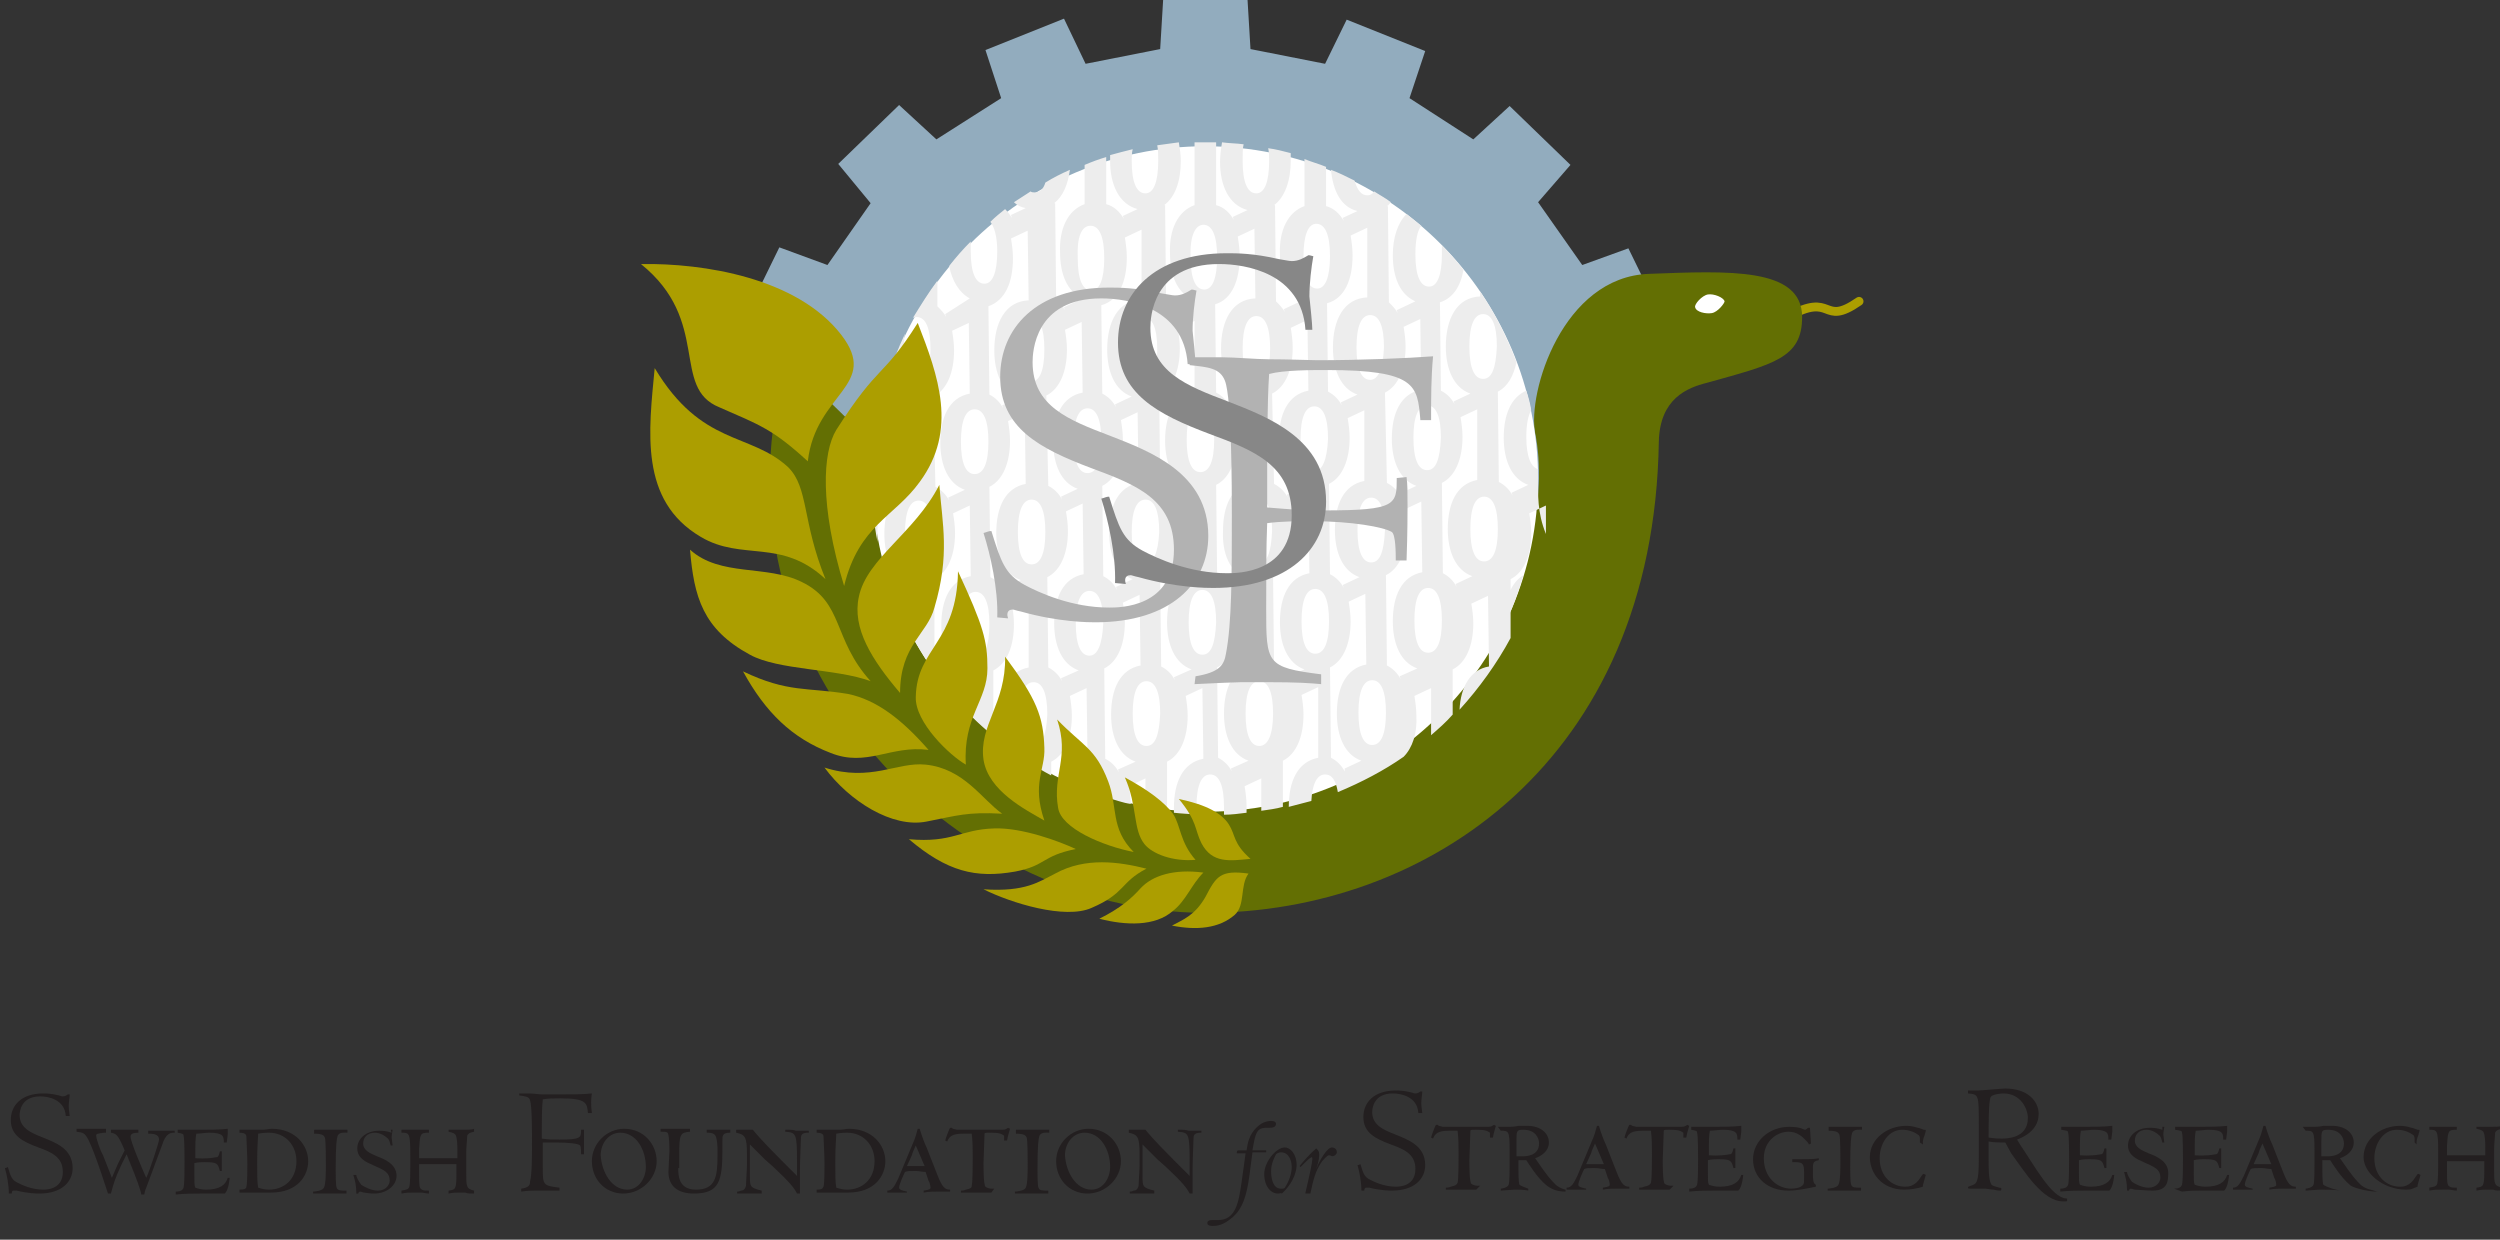 <?xml version="1.0" encoding="UTF-8"?>
<!-- Generator: Adobe Illustrator 19.1.0, SVG Export Plug-In . SVG Version: 6.00 Build 0)  -->
<svg version="1.1" id="Lager_1" xmlns="http://www.w3.org/2000/svg"  x="0px" y="0px" viewBox="-468 357.6 254.7 126.3" style="enable-background:new -468 357.6 254.7 126.3;" xml:space="preserve">
<rect x="-468" y="357.6" width="254.7" height="126.3" fill="#333333" stroke="none"/>
<style type="text/css">
	.st0{fill:#FFFFFF;}
	.st1{fill:#92ACBE;}
	.st2{fill:none;stroke:#AC9E00;stroke-width:0.9;stroke-linecap:round;}
	.st3{fill:#636F03;}
	.st4{fill:#EDEDED;}
	.st5{fill:#AC9E00;}
	.st6{fill:#B2B2B2;}
	.st7{fill:#878787;}
	.st8{fill:#231F20;}
</style>
<g>
	<rect x="-296.2" y="386.7" class="st0" width="4.5" height="3.8"/>
	<path class="st1" d="M-349.5,357.6h8.6l0.3,5l7.6,1.5l2.2-4.5l8,3.2l-1.6,4.8l6.5,4.2l3.7-3.4l6.2,6l-3.3,3.8l4.5,6.4l4.7-1.7   l2.2,4.5l1.1,2.9l0.9,3c0,0-9.4,17.6-17.2,15.6c-21.5-5.3-41.6-4.5-63-2.1l-14.7-13.7l0.9-2.9l1.1-2.9l2.2-4.5l4.9,1.8l4.4-6.3   l-3.3-4l6.2-6l3.8,3.5l6.6-4.2l-1.6-4.9l8-3.2l2.2,4.6l7.6-1.5L-349.5,357.6z"/>
	<path class="st2" d="M-285.9,389.9c4.8-2.7,3.4,1.1,7.3-1.6"/>
	<path class="st3" d="M-300,385.5c-8.8,0.3-12.4,12.1-11.6,16.2c2.6,13-7.5,34.6-34,33.8c-16.3-0.5-25.3-17.6-29.5-28.8l-12.7-12.4   c-8.8,30.2,16.7,56.3,42.6,56.3c22.5,0,45.7-15.4,46.2-48c0.1-4.4,2.9-5.5,4.9-6c6.8-1.9,9.7-2.5,9.7-6.7   C-284.4,384.8-291.9,385.2-300,385.5 M-293.6,389.5c-0.6,0.1-1.6-0.1-1.7-0.6c-0.1-0.3,0.7-1.2,1.3-1.3c0.6-0.1,1.6,0.3,1.7,0.7   C-292.3,388.5-293,389.4-293.6,389.5"/>
	<path class="st0" d="M-311.3,406.4c0,18.7-15.2,33.9-33.9,33.9s-33.9-15.2-33.9-33.9s15.2-33.9,33.9-33.9S-311.3,387.7-311.3,406.4   "/>
	<path class="st4" d="M-314.7,420.8c0,0.1,0,0.2,0,0.4c0.8-1.6,1.4-3.3,1.9-5C-314.1,417-314.7,418.7-314.7,420.8 M-311.3,406.2   c0-0.3,0-0.5,0-0.8c-0.7-0.2-1.2-1.2-1.2-3.3c0-1.3,0.2-2.2,0.5-2.7c-0.1-0.7-0.3-1.4-0.5-2c-1.6,0.7-2.3,2.5-2.3,4.8   c0,2.3,0.8,4.2,2.5,4.8l-1.7,0.8l0.1,0.3c-0.3-0.6-0.8-1.1-1.4-1.4l-0.1-9.2c1-0.5,1.6-1.6,1.9-3c-1-2.6-2.2-5-3.7-7.2v0.5   c-2.4,0.1-3.5,2.3-3.5,5.1c0,2.3,0.8,4.2,2.5,4.8l-1.7,0.8l0.1,0.3c-0.3-0.6-0.8-1.1-1.4-1.4l-0.1-9c1.3-0.4,2.1-1.6,2.4-3.3   c-0.7-0.9-1.4-1.7-2.2-2.5c0,0.3,0,0.6,0,0.9c0,2.2-0.5,3.3-1.3,3.3l0,0c-0.9,0-1.4-1.1-1.4-3.3c0-1.4,0.2-2.4,0.6-2.9   c-0.5-0.4-1-0.8-1.5-1.2c-0.9,0.9-1.4,2.4-1.4,4.2c0,2.2,0.7,4,2.3,4.7l-1.9,0.9l0.1,0.3c-0.2-0.4-0.6-0.8-0.9-1.1l0,0l-0.1-9.8   h-0.1c0.2-0.1,0.3-0.3,0.4-0.4c-0.5-0.4-1.1-0.7-1.7-1.1c-0.2,0.3-0.4,0.4-0.7,0.4l0,0c-0.6,0-1-0.5-1.3-1.5   c-0.8-0.4-1.6-0.8-2.4-1.1c0.2,2.1,1,3.8,2.7,4.2l-1.5,0.7l0.1,0.3c-0.4-0.7-1-1.3-1.8-1.5v-4c-0.7-0.3-1.5-0.5-2.2-0.8v4.8   c-1.7,0.6-2.6,2.5-2.5,4.9c0,2.2,0.7,4,2.3,4.7l-1.9,0.9l0.1,0.3c-0.2-0.4-0.6-0.8-0.9-1.1l0,0l-0.1-9.8h-0.1   c1.1-0.8,1.7-2.5,1.7-4.5c0-0.3,0-0.5,0-0.8c-0.8-0.2-1.5-0.4-2.3-0.5c0.1,0.4,0.1,0.8,0.1,1.3c0,2.2-0.5,3.3-1.3,3.3l0,0   c-0.9,0-1.4-1.1-1.4-3.3c0-0.7,0-1.3,0.1-1.7c-0.7-0.1-1.5-0.1-2.2-0.2c-0.1,0.6-0.2,1.3-0.2,2c0,2.4,0.9,4.4,2.8,4.9l-1.5,0.7   l0.1,0.3c-0.4-0.7-1-1.3-1.8-1.5v-6.4c-0.4,0-0.8,0-1.2,0c-0.3,0-0.7,0-1,0v6.4c-1.7,0.6-2.6,2.5-2.5,4.9c0,2.2,0.7,4,2.3,4.7   l-1.9,0.9l0.1,0.3c-0.2-0.4-0.6-0.8-0.9-1.1l0,0l-0.1-9.7h-0.1c1.1-0.8,1.7-2.4,1.7-4.5c0-0.6-0.1-1.3-0.2-1.9   c-0.7,0.1-1.5,0.2-2.2,0.3c0.1,0.5,0.1,1,0.1,1.6c0,2.2-0.5,3.3-1.3,3.3l0,0c-0.9,0-1.4-1.1-1.4-3.3c0-0.4,0-0.8,0.1-1.2   c-0.8,0.2-1.6,0.4-2.3,0.6c0,0.2,0,0.4,0,0.6c0,2.4,0.9,4.4,2.8,4.9l-1.5,0.7l0.1,0.3c-0.4-0.7-1-1.3-1.8-1.5v-4.8   c-0.7,0.2-1.5,0.5-2.2,0.8v4c-1.7,0.6-2.6,2.5-2.5,4.9c0,2.2,0.7,4,2.3,4.7l-1.9,0.9l0.1,0.3c-0.2-0.4-0.6-0.8-0.9-1.1l0,0   l-0.1-9.8h-0.1c0.9-0.7,1.4-1.9,1.6-3.4c-0.9,0.4-1.7,0.8-2.5,1.3c-0.2,0.7-0.6,1-1.1,1l0,0c-0.1,0-0.3,0-0.4-0.1   c-0.6,0.4-1.1,0.7-1.7,1.1c0.3,0.3,0.7,0.5,1.2,0.6l-1.5,0.7l0.1,0.3c-0.2-0.3-0.4-0.6-0.7-0.9c-0.5,0.4-1,0.8-1.5,1.3   c0.4,0.5,0.7,1.5,0.7,3c0,2.2-0.5,3.3-1.3,3.3l0,0c-0.9,0-1.4-1.1-1.4-3.3c0-0.4,0-0.7,0-1c-0.8,0.8-1.5,1.6-2.2,2.5   c0.3,1.5,1,2.7,2.1,3.3l-2.5,1.6l0.1,0.3c-0.2-0.4-0.6-0.8-0.9-1.1l0,0v-2.6c-0.9,1.2-1.7,2.5-2.5,3.8c0.1-0.1,0.3-0.1,0.4-0.1   c0.9,0,1.4,1.1,1.4,3.3c0,2.2-0.5,3.3-1.3,3.3l0,0c-0.9,0-1.4-1.1-1.4-3.3c0-0.6,0-1.2,0.1-1.6c-0.7,1.5-1.3,3-1.8,4.6   c0.4,0.9,1,1.6,1.9,1.9l-1.7,0.8l0.1,0.3c-0.2-0.4-0.5-0.8-0.9-1c-0.3,1.2-0.5,2.4-0.7,3.6c0,0.2,0,0.5,0,0.8   c0,1.1-0.1,1.9-0.3,2.4c0,0.5,0,1.1,0,1.6c0,2.1,0.2,4.2,0.6,6.2v-5.5c1.4-0.7,2.1-2.5,2.1-4.7c0-0.7-0.1-1.4-0.2-2l1.7-0.8l0,0   l0.1,7.2c-2.1,0.4-3,2.4-3,5c0,2.3,0.8,4.2,2.5,4.8l-1.7,0.8l0.1,0.3c0,0,0-0.1-0.1-0.1c0.2,0.5,0.4,1,0.6,1.6c0-0.1,0-0.1,0-0.2   l1.7-0.8l0,0v4.5c1.2,2.1,2.6,4.1,4.2,6c0-0.1-0.1-0.3-0.1-0.4l1.7-0.8l0,0v2.9c0.7,0.7,1.5,1.4,2.2,2v-6.7   c1.4-0.7,2.1-2.5,2.1-4.7c0-0.7-0.1-1.4-0.2-2l1.7-0.8l0,0v7.2c-2.1,0.4-3,2.4-3,5c0,1.1,0.2,2.1,0.6,3c1.5,1.1,3,2.1,4.7,3v-1.4   c1.4-0.7,2.1-2.5,2.1-4.7c0-0.7-0.1-1.4-0.2-2l1.7-0.8l0,0l0.1,7.2c-1.2,0.2-2.1,1.1-2.5,2.2c0.6,0.3,1.3,0.6,2,0.9   c0.2-1,0.6-1.5,1.2-1.5c0.8,0,1.2,0.8,1.4,2.4c0.8,0.2,1.5,0.5,2.3,0.6c0-0.6-0.1-1.3-0.2-1.8l1.7-0.8l0,0v3   c0.7,0.1,1.5,0.3,2.2,0.4v-5.1c1.4-0.7,2.1-2.5,2.1-4.7c0-0.7-0.1-1.4-0.2-2l1.7-0.8l0,0l0.1,7.2c-2.1,0.4-3,2.4-3,5   c0,0.2,0,0.4,0,0.5c0.8,0.1,1.5,0.1,2.3,0.2c0-0.2,0-0.5,0-0.8c0-2.2,0.5-3.3,1.4-3.3c0.9,0,1.4,1.1,1.4,3.3c0,0.3,0,0.5,0,0.8   c0.8,0,1.5-0.1,2.3-0.2c0-0.2,0-0.4,0-0.7c0-0.7-0.1-1.4-0.2-2l1.7-0.8l0,0v3.3c0.7-0.1,1.5-0.2,2.2-0.4v-4.7   c1.4-0.7,2.1-2.5,2.1-4.7c0-0.7-0.1-1.4-0.2-2l1.7-0.8l0,0v7.2c-2.1,0.4-3,2.4-3,5c0.8-0.2,1.5-0.4,2.3-0.6   c0.1-1.8,0.6-2.7,1.4-2.7c0.7,0,1.1,0.6,1.3,1.8c2.4-1,4.7-2.2,6.7-3.6c0.9-0.9,1.4-2.4,1.3-4.2c0-0.7-0.1-1.4-0.2-2l1.7-0.8l0,0   v4.8c0.8-0.7,1.5-1.3,2.2-2.1v-4.6c1.4-0.7,2.1-2.5,2.1-4.7c0-0.7-0.1-1.4-0.2-2l1.7-0.8l0,0l0.1,7.2c-1.9,0.3-2.9,2.1-3,4.4   c2-2.2,3.8-4.7,5.2-7.3v-6c1.4-0.7,2.1-2.5,2.1-4.7c0-0.7-0.1-1.4-0.2-2l1.7-0.8l0,0v2.9C-311.4,409.8-311.3,408-311.3,406.2    M-374.4,415.2L-374.4,415.2c-0.9,0-1.4-1.1-1.4-3.3s0.5-3.3,1.4-3.3s1.4,1.1,1.4,3.3S-373.5,415.2-374.4,415.2 M-372.9,398   c1.4-0.7,2.1-2.5,2.1-4.7c0-0.7-0.1-1.4-0.2-2l1.7-0.8l0,0l0.1,7.2c-2.1,0.4-3,2.4-3,5c0,2.3,0.8,4.2,2.5,4.8l-1.7,0.8l0.1,0.3   c-0.3-0.6-0.8-1.1-1.4-1.4L-372.9,398z M-371.5,426.8l0.1,0.3c-0.3-0.6-0.8-1.1-1.4-1.4v-9.1c1.4-0.7,2.1-2.5,2.1-4.7   c0-0.7-0.1-1.4-0.2-2l1.7-0.8l0,0l0.1,7.2c-2.1,0.4-3,2.4-3,5c0,2.3,0.8,4.2,2.5,4.8L-371.5,426.8z M-368.6,424.5L-368.6,424.5   c-0.9,0-1.4-1.1-1.4-3.3c0-2.2,0.5-3.3,1.4-3.3s1.4,1.1,1.4,3.3C-367.2,423.4-367.7,424.5-368.6,424.5 M-368.7,405.9L-368.7,405.9   c-0.9,0-1.4-1.1-1.4-3.3c0-2.2,0.5-3.3,1.4-3.3c0.9,0,1.4,1.1,1.4,3.3C-367.3,404.8-367.8,405.9-368.7,405.9 M-367.3,388.8   c1.7-0.6,2.5-2.4,2.5-4.9c0-0.7-0.1-1.4-0.2-2l1.7-0.8l0,0l0.1,7.1c-2.4,0.1-3.5,2.3-3.5,5.1c0,2.3,0.8,4.2,2.5,4.8l-1.7,0.8   l0.1,0.3c-0.3-0.6-0.8-1.1-1.4-1.4L-367.3,388.8z M-365.8,417.5l0.1,0.3c-0.3-0.6-0.8-1.1-1.4-1.4l-0.1-9.2   c1.4-0.7,2.1-2.5,2.1-4.7c0-0.7-0.1-1.4-0.2-2l1.7-0.8l0,0l0.1,7.2c-2.1,0.4-3,2.4-3,5c0,2.3,0.8,4.2,2.5,4.8L-365.8,417.5z    M-362.7,433.7L-362.7,433.7c-0.9,0-1.4-1.1-1.4-3.3s0.5-3.3,1.4-3.3c0.9,0,1.4,1.1,1.4,3.3C-361.4,432.6-361.9,433.7-362.7,433.7    M-362.9,415.1L-362.9,415.1c-0.9,0-1.4-1.1-1.4-3.3c0-2.2,0.5-3.3,1.4-3.3s1.4,1.1,1.4,3.3C-361.5,414-362,415.1-362.9,415.1    M-363,396.5L-363,396.5c-0.9,0-1.4-1.1-1.4-3.3c0-2.2,0.5-3.3,1.4-3.3s1.4,1.1,1.4,3.3C-361.6,395.4-362.1,396.5-363,396.5    M-353.2,383.8c0-0.7-0.1-1.4-0.2-2l1.7-0.8l0,0v7.1c-2.4,0.1-3.5,2.3-3.5,5.1c0,2.3,0.8,4.2,2.5,4.8l-1.7,0.8l0.1,0.3   c-0.3-0.6-0.8-1.1-1.4-1.4l-0.1-9C-354,388.2-353.2,386.3-353.2,383.8 M-352.6,416.6l-1.7,0.8l0.1,0.3c-0.3-0.6-0.8-1.1-1.4-1.4   l-0.1-9.2c1.4-0.7,2.1-2.5,2.1-4.7c0-0.7-0.1-1.4-0.2-2l1.7-0.8l0,0l0.1,7.2c-2.1,0.4-3,2.4-3,5C-355,414.1-354.3,416-352.6,416.6    M-356.9,380.6c0.9,0,1.4,1.1,1.4,3.3s-0.5,3.3-1.3,3.3l0,0c-0.9,0-1.4-1.1-1.4-3.3C-358.3,381.7-357.8,380.6-356.9,380.6    M-361.4,397.9c1.4-0.7,2.1-2.5,2.1-4.7c0-0.7-0.1-1.4-0.2-2l1.7-0.8l0,0l0.1,7.2c-2.1,0.4-3,2.4-3,5c0,2.3,0.8,4.2,2.5,4.8   l-1.7,0.8l0.1,0.3c-0.3-0.6-0.8-1.1-1.4-1.4L-361.4,397.9z M-359.9,426.7l0.1,0.3c-0.3-0.6-0.8-1.1-1.4-1.4l-0.1-9.2   c1.4-0.7,2.1-2.5,2.1-4.7c0-0.7-0.1-1.4-0.2-2l1.7-0.8l0,0l0.1,7.2c-2.1,0.4-3,2.4-3,5c0,2.3,0.8,4.2,2.5,4.8L-359.9,426.7z    M-357,424.4L-357,424.4c-0.9,0-1.4-1.1-1.4-3.3c0-2.2,0.5-3.3,1.4-3.3s1.4,1.1,1.4,3.3C-355.7,423.3-356.2,424.4-357,424.4    M-357.2,405.8L-357.2,405.8c-0.9,0-1.4-1.1-1.4-3.3c0-2.2,0.5-3.3,1.4-3.3c0.9,0,1.4,1.1,1.4,3.3   C-355.8,404.7-356.3,405.8-357.2,405.8 M-354.1,436l0.1,0.3c-0.3-0.6-0.8-1.1-1.4-1.4l-0.1-9.2c1.4-0.7,2.1-2.5,2.1-4.7   c0-0.7-0.1-1.4-0.2-2l1.7-0.8l0,0l0.1,7.2c-2.1,0.4-3,2.4-3,5c0,2.3,0.8,4.2,2.5,4.8L-354.1,436z M-351.2,433.6L-351.2,433.6   c-0.9,0-1.4-1.1-1.4-3.3c0-2.2,0.5-3.3,1.4-3.3c0.9,0,1.4,1.1,1.4,3.3C-349.9,432.5-350.3,433.6-351.2,433.6 M-351.3,415.1   L-351.3,415.1c-0.9,0-1.4-1.1-1.4-3.3c0-2.2,0.5-3.3,1.4-3.3c0.9,0,1.4,1.1,1.4,3.3C-350,413.9-350.5,415-351.3,415.1    M-351.5,396.5L-351.5,396.5c-0.9,0-1.4-1.1-1.4-3.3c0-2.2,0.5-3.3,1.4-3.3s1.4,1.1,1.4,3.3C-350.1,395.3-350.6,396.4-351.5,396.5    M-341.7,383.7c0-0.7-0.1-1.4-0.2-2l1.7-0.8l0,0l0.1,7.1c-2.4,0.1-3.5,2.3-3.5,5.1c0,2.3,0.8,4.2,2.5,4.8l-1.7,0.8l0.1,0.3   c-0.3-0.6-0.8-1.1-1.4-1.4l-0.1-9C-342.5,388.1-341.7,386.2-341.7,383.7 M-341,416.5l-1.7,0.8l0.1,0.3c-0.3-0.6-0.8-1.1-1.4-1.4   l-0.1-9.2c1.4-0.7,2.1-2.5,2.1-4.7c0-0.7-0.1-1.4-0.2-2l1.7-0.8l0,0l0.1,7.2c-2.1,0.4-3,2.4-3,5C-343.5,414-342.7,415.9-341,416.5    M-345.4,380.5c0.9,0,1.4,1.1,1.4,3.3c0,2.2-0.5,3.3-1.3,3.3l0,0c-0.9,0-1.4-1.1-1.4-3.3C-346.8,381.6-346.2,380.5-345.4,380.5    M-349.9,397.8c1.4-0.7,2.1-2.5,2.1-4.7c0-0.7-0.1-1.4-0.2-2l1.7-0.8l0,0v7.2c-2.1,0.4-3,2.4-3,5c0,2.3,0.8,4.2,2.5,4.8l-1.7,0.8   l0.1,0.3c-0.3-0.6-0.8-1.1-1.4-1.4L-349.9,397.8z M-348.4,426.6l0.1,0.3c-0.3-0.6-0.8-1.1-1.4-1.4l-0.1-9.2   c1.4-0.7,2.1-2.5,2.1-4.7c0-0.7-0.1-1.4-0.2-2l1.7-0.8l0,0l0.1,7.2c-2.1,0.4-3,2.4-3,5c0,2.3,0.8,4.2,2.5,4.8L-348.4,426.6z    M-345.5,424.3L-345.5,424.3c-0.9,0-1.4-1.1-1.4-3.3c0-2.2,0.5-3.3,1.4-3.3s1.4,1.1,1.4,3.3C-344.2,423.2-344.6,424.3-345.5,424.3    M-345.7,405.7L-345.7,405.7c-0.9,0-1.4-1.1-1.4-3.3s0.5-3.3,1.4-3.3c0.9,0,1.4,1.1,1.4,3.3S-344.8,405.7-345.7,405.7    M-342.6,435.9l0.1,0.3c-0.3-0.6-0.8-1.1-1.4-1.4l-0.1-9.2c1.4-0.7,2.1-2.5,2.1-4.7c0-0.7-0.1-1.4-0.2-2l1.7-0.8l0,0l0.1,7.2   c-2.1,0.4-3,2.4-3,5c0,2.3,0.8,4.2,2.5,4.8L-342.6,435.9z M-339.7,433.6L-339.7,433.6c-0.9,0-1.4-1.1-1.4-3.3   c0-2.2,0.5-3.3,1.4-3.3c0.9,0,1.4,1.1,1.4,3.3C-338.3,432.4-338.8,433.6-339.7,433.6 M-339.8,415L-339.8,415   c-0.9,0-1.4-1.1-1.4-3.3c0-2.2,0.5-3.3,1.4-3.3c0.9,0,1.4,1.1,1.4,3.3C-338.5,413.9-338.9,415-339.8,415 M-340,396.4L-340,396.4   c-0.9,0-1.4-1.1-1.4-3.3c0-2.2,0.5-3.3,1.4-3.3s1.4,1.1,1.4,3.3C-338.6,395.3-339.1,396.4-340,396.4 M-326.9,397.6   c1.4-0.7,2.1-2.5,2.1-4.7c0-0.7-0.1-1.4-0.2-2l1.7-0.8l0,0l0.1,7.2c-2.1,0.4-3,2.4-3,5c0,2.3,0.8,4.2,2.5,4.8l-1.7,0.8l0.1,0.3   c-0.3-0.6-0.8-1.1-1.4-1.4L-326.9,397.6z M-330.2,383.6c0-0.7-0.1-1.4-0.2-2l1.7-0.8l0,0v7.1c-2.4,0.1-3.5,2.3-3.5,5.1   c0,2.3,0.8,4.2,2.5,4.8l-1.7,0.8l0.1,0.3c-0.3-0.6-0.8-1.1-1.4-1.4l-0.1-9C-331,388-330.2,386.1-330.2,383.6 M-329.5,416.4   l-1.7,0.8l0.1,0.3c-0.3-0.6-0.8-1.1-1.4-1.4l-0.1-9.2c1.4-0.7,2.1-2.5,2.1-4.7c0-0.7-0.1-1.4-0.2-2l1.7-0.8l0,0v7.2   c-2.1,0.4-3,2.4-3,5C-332,413.9-331.2,415.8-329.5,416.4 M-333.9,380.4c0.9,0,1.4,1.1,1.4,3.3c0,2.2-0.5,3.3-1.3,3.3l0,0   c-0.9,0-1.4-1.1-1.4-3.3C-335.2,381.5-334.7,380.4-333.9,380.4 M-338.4,397.7c1.4-0.7,2.1-2.5,2.1-4.7c0-0.7-0.1-1.4-0.2-2l1.7-0.8   l0,0l0.1,7.2c-2.1,0.4-3,2.4-3,5c0,2.3,0.8,4.2,2.5,4.8l-1.7,0.8l0.1,0.3c-0.3-0.6-0.8-1.1-1.4-1.4L-338.4,397.7z M-336.9,426.6   l0.1,0.3c-0.3-0.6-0.8-1.1-1.4-1.4l-0.1-9.2c1.4-0.7,2.1-2.5,2.1-4.7c0-0.7-0.1-1.4-0.2-2l1.7-0.8l0,0l0.1,7.2c-2.1,0.4-3,2.4-3,5   c0,2.3,0.8,4.2,2.5,4.8L-336.9,426.6z M-334,424.2L-334,424.2c-0.9,0-1.4-1.1-1.4-3.3s0.5-3.3,1.4-3.3s1.4,1.1,1.4,3.3   S-333.1,424.2-334,424.2 M-334.1,405.6L-334.1,405.6c-0.9,0-1.4-1.1-1.4-3.3c0-2.2,0.5-3.3,1.4-3.3s1.4,1.1,1.4,3.3   C-332.8,404.5-333.3,405.6-334.1,405.6 M-331,436.2c-0.3-0.6-0.8-1.1-1.4-1.4l-0.1-9.2c1.4-0.7,2.1-2.5,2.1-4.7   c0-0.7-0.1-1.4-0.2-2l1.7-0.8l0,0l0.1,7.2c-2.1,0.4-3,2.4-3,5c0,2.3,0.8,4.2,2.5,4.8l-1.7,0.8V436.2z M-328.2,433.5L-328.2,433.5   c-0.9,0-1.4-1.1-1.4-3.3c0-2.2,0.5-3.3,1.4-3.3c0.9,0,1.4,1.1,1.4,3.3C-326.8,432.4-327.3,433.5-328.2,433.5 M-328.3,414.9   L-328.3,414.9c-0.9,0-1.4-1.1-1.4-3.3c0-2.2,0.5-3.3,1.4-3.3c0.9,0,1.4,1.1,1.4,3.3C-327,413.8-327.4,414.9-328.3,414.9    M-328.4,396.3L-328.4,396.3c-0.9,0-1.4-1.1-1.4-3.3c0-2.2,0.5-3.3,1.4-3.3s1.4,1.1,1.4,3.3C-327.1,395.2-327.6,396.3-328.4,396.3    M-325.4,426.5l0.1,0.3c-0.3-0.6-0.8-1.1-1.4-1.4l-0.1-9.2c1.4-0.7,2.1-2.5,2.1-4.7c0-0.7-0.1-1.4-0.2-2l1.7-0.8l0,0l0.1,7.2   c-2.1,0.4-3,2.4-3,5c0,2.3,0.8,4.2,2.5,4.8L-325.4,426.5z M-322.5,424.1L-322.5,424.1c-0.9,0-1.4-1.1-1.4-3.3   c0-2.2,0.5-3.3,1.4-3.3s1.4,1.1,1.4,3.3C-321.1,423-321.6,424.1-322.5,424.1 M-322.6,405.5L-322.6,405.5c-0.9,0-1.4-1.1-1.4-3.3   c0-2.2,0.5-3.3,1.4-3.3s1.4,1.1,1.4,3.3C-321.3,404.4-321.7,405.5-322.6,405.5 M-319.7,417.1l0.1,0.3c-0.3-0.6-0.8-1.1-1.4-1.4   l-0.1-9.2c1.4-0.7,2.1-2.5,2.1-4.7c0-0.7-0.1-1.4-0.2-2l1.7-0.8l0,0v7.2c-2.1,0.4-3,2.4-3,5c0,2.3,0.8,4.2,2.5,4.8L-319.7,417.1z    M-316.8,414.8L-316.8,414.8c-0.9,0-1.4-1.1-1.4-3.3c0-2.2,0.5-3.3,1.4-3.3c0.9,0,1.4,1.1,1.4,3.3   C-315.4,413.7-315.9,414.8-316.8,414.8 M-316.9,396.2L-316.9,396.2c-0.9,0-1.4-1.1-1.4-3.3s0.5-3.3,1.4-3.3s1.4,1.1,1.4,3.3   C-315.6,395.1-316,396.2-316.9,396.2"/>
	<path class="st5" d="M-383.9,416.6c-4.5-4.2-8.5-1.8-12.7-4.3c-6.3-3.7-5.3-10.8-4.7-17.2c4.8,8,9.7,6.5,13.6,10.1   C-385.6,407.3-386.3,410.7-383.9,416.6"/>
	<path class="st5" d="M-382,417.3c1.5-6.2,5.1-7,7.7-10.6c3.9-5.3,1.9-10.8-0.2-16.2c-3.6,5.7-3.9,4-8.3,10.9   C-384.2,403.7-384.5,409.1-382,417.3"/>
	<path class="st5" d="M-385.7,404.6c0.8-7,7.4-7.7,3.4-12.9c-4.5-5.8-14-7.3-20.4-7.2c7.2,5.8,3,12.6,8,14.6   C-390.6,400.9-389.3,401.3-385.7,404.6"/>
	<path class="st5" d="M-379.3,427c-3.5-1.3-9.4-1.1-12.3-2.7c-4.8-2.6-5.7-5.9-6.1-10.7c3.1,2.8,7.8,1.5,11.4,3.3   C-382,419-383.2,422.7-379.3,427"/>
	<path class="st5" d="M-373.4,434c-3.9-0.5-6.3,1.8-10,0.3c-3.9-1.5-6.6-4.1-8.9-8.3c4.6,2.2,6.5,1.6,10.7,2.3   C-378.7,428.9-376.1,430.9-373.4,434"/>
	<path class="st5" d="M-365.9,440.5c-3.6-0.2-4.6,0.2-7.7,0.8c-3.5,0.7-7.9-2.1-10.4-5.5c4.7,1.5,7.4-0.6,10.3-0.3   C-369.8,435.9-368,439-365.9,440.5"/>
	<path class="st5" d="M-358.4,444.1c-3.5,0.7-3,1.7-6.2,2.3c-4,0.7-6.9,0-10.8-3.3c4.5,0.4,5.2-1,8.7-1.1   C-363.9,441.9-360.1,443.3-358.4,444.1"/>
	<path class="st5" d="M-351.2,446.1c-2.7,1.4-2.1,2.5-5.6,4c-2.7,1.2-8.2-0.5-11-1.9c4.3,0.3,5.7-0.8,7.3-1.6   C-357.4,444.9-354,445.4-351.2,446.1"/>
	<path class="st5" d="M-376.3,428.2c-2.9-3.4-4.9-6.6-4.2-9.8c0.8-3.9,5.7-6.5,8.2-11.4c0.3,4,1.1,7.1-0.5,12.5   C-373.5,422.2-376.3,423.3-376.3,428.2"/>
	<path class="st5" d="M-369.6,435.5c-1.6-0.9-5.2-4.3-5.1-6.9c0.1-5,4.2-5.5,4.3-12.8c2.6,5.6,3,7.1,3,9.9   C-367.4,429-369.9,430.6-369.6,435.5"/>
	<path class="st5" d="M-361.6,441.2c-1.9-1.1-5.7-3-6.2-6.2c-0.5-3.5,2.3-5.7,2.2-10.5c3.2,4.3,3.9,6.1,4,9.3   C-361.5,436-362.9,437.4-361.6,441.2"/>
	<path class="st5" d="M-352.5,444.4c-3.1-0.6-7.4-2.4-7.7-4.5c-0.6-3.4,1.2-5.1-0.1-9c2.6,2.7,3.9,2.9,5.2,6.3   C-354.1,439.8-354.9,442-352.5,444.4"/>
	<path class="st5" d="M-345.4,446.5c-1.2,1.2-1.8,2.9-3.1,3.9c-1.8,1.6-4.8,1.5-7.5,0.8c2.2-1.1,3.3-2.1,4.2-3.1   C-350.6,446.8-348.4,446.1-345.4,446.5"/>
	<path class="st5" d="M-346.2,445.2c-2.3,0.2-4.4-0.6-5.2-1.6c-1.2-1.5-0.7-3.9-2-6.8c2.4,1.3,4,2.5,4.9,3.7   C-347.7,441.7-347.8,443.4-346.2,445.2"/>
	<path class="st5" d="M-340.8,446.6c-0.9,1.2-0.3,3.2-1.4,4.2c-1.6,1.4-3.9,1.6-6.4,1.1c1.1-0.6,2.3-1,3.4-2.9   C-344.1,446.9-343.7,446.2-340.8,446.6"/>
	<path class="st5" d="M-340.6,445.1c-2.1,0.2-3.9,0.5-5-1.6c-0.7-1.4-0.4-2.2-2.3-4.5c2.9,0.6,4.4,1.5,5.1,2.6   C-342.1,442.7-342.4,443.5-340.6,445.1"/>
	<path class="st6" d="M-323.3,400.3c-0.3-3.4-0.4-5-9.5-5c-1.7,0-4.4,0-5.9,0.4c-0.2,2.8-0.2,8.3-0.2,9.5v4.1   c2.5,0.2,3.3,0.3,5.9,0.3c7.3,0,7.3-0.6,7.3-3.3l1-0.1c0.1,0.8,0.1,1.4,0.1,3.1c0,0.4,0,2.7-0.1,5.4h-1.1c0-0.7,0-2.6-0.4-2.9   c-0.8-0.5-4.1-1.1-8.1-1.1c-1.5,0-3.1,0-4.6,0.2c-0.1,2.4-0.1,5.4-0.1,8.7c0,5.6,0,6,5.6,6.7v1c-1.1-0.1-2.3-0.2-5.6-0.2h-2.5   c-0.5,0-2.8,0.1-4.8,0.2l0.1-0.8c2.4-0.4,2.9-1.1,3.1-2.3c0.6-3.1,0.6-8.1,0.6-14.1c0-2.5,0-11.9-0.7-13.7   c-0.5-1.3-1.7-1.4-3.6-1.6V394h3.3c1.3,0,3.5,0.2,4.7,0.2c2.1,0,4.2,0.1,5,0.1c4.4,0,9.2-0.2,11.8-0.4c-0.2,2.2-0.2,4.1-0.2,6.5   h-1.1V400.3z"/>
	<path class="st6" d="M-347,394.7c-0.4-5.8-6.1-6.7-8.8-6.7c-6.8,0-7,5.5-7,6.5c0,4.5,3.7,5.9,7.9,7.5c4.1,1.6,10,3.8,10,10.2   c0,4.8-3.8,8.8-11.5,8.8c-0.6,0-3.7,0-7.6-1.1c-0.5-0.1-0.7-0.2-0.8-0.2c-0.7,0-0.6,0.6-0.5,0.9l-1.1-0.1c0.1-2.9-0.7-6.4-1.4-8.6   c0.4-0.1,0.5-0.2,0.8-0.2c1,3.2,1.4,4.4,3.4,5.5c1.5,0.8,4.8,2.3,8.6,2.3c1.1,0,6.6,0,6.6-5.9c0-5.1-3.8-6.6-8.4-8.3   c-5.3-2-9.3-4.1-9.3-9.3c0-4.9,3.6-9.1,11.1-9.1c1,0,2.7,0,5.4,0.6c1.1,0.2,1.2,0.2,1.3,0.2c0.7,0,1.2-0.3,1.7-0.6   c0.2,0,0.4,0.1,0.5,0.1c-0.2,1.1-0.4,2.8-0.4,4.1c0.1,0.9,0.3,2.9,0.3,3.4H-347z"/>
	<path class="st7" d="M-335,391.2c-0.4-5.8-6.1-6.7-8.8-6.7c-6.8,0-7,5.5-7,6.5c0,4.5,3.7,5.9,7.9,7.5c4.1,1.6,10,3.8,10,10.2   c0,4.8-3.8,8.8-11.5,8.8c-0.6,0-3.7,0-7.6-1.1c-0.5-0.1-0.7-0.2-0.8-0.2c-0.7,0-0.6,0.6-0.5,0.9l-1.1-0.1c0.1-2.9-0.7-6.4-1.4-8.6   c0.4-0.1,0.5-0.2,0.8-0.2c1,3.2,1.4,4.4,3.4,5.5c1.5,0.8,4.8,2.3,8.6,2.3c1.1,0,6.6,0,6.6-5.9c0-5.1-3.8-6.6-8.4-8.3   c-5.3-2-9.3-4.1-9.3-9.3c0-4.9,3.6-9.1,11.1-9.1c1,0,2.7,0,5.3,0.6c1.1,0.2,1.2,0.2,1.3,0.2c0.7,0,1.2-0.3,1.7-0.6   c0.2,0,0.4,0.1,0.5,0.1c-0.2,1.1-0.4,2.8-0.4,4.1c0.1,0.9,0.3,2.9,0.3,3.4H-335z"/>
</g>
<g>
	<path class="st8" d="M-461.3,471.3c-0.1-1.7-1.8-2-2.6-2c-2,0-2.1,1.6-2.1,1.9c0,1.3,1.1,1.8,2.4,2.3c1.2,0.5,3,1.1,3,3.1   c0,1.4-1.1,2.6-3.4,2.6c-0.2,0-1.1,0-2.3-0.3c-0.1,0-0.2,0-0.3,0c-0.2,0-0.2,0.2-0.2,0.3l-0.3,0c0-0.9-0.2-1.9-0.4-2.6   c0.1,0,0.1,0,0.3-0.1c0.3,1,0.4,1.3,1,1.6c0.4,0.2,1.4,0.7,2.6,0.7c0.3,0,2,0,2-1.8c0-1.5-1.1-2-2.5-2.5c-1.6-0.6-2.8-1.2-2.8-2.8   c0-1.5,1.1-2.7,3.3-2.7c0.3,0,0.8,0,1.6,0.2c0.3,0.1,0.3,0.1,0.4,0.1c0.2,0,0.4-0.1,0.5-0.2c0,0,0.1,0,0.2,0c0,0.3-0.1,0.8-0.1,1.2   c0,0.3,0.1,0.9,0.1,1L-461.3,471.3z"/>
	<path class="st8" d="M-457.4,473c-0.7,0.1-0.8,0.1-0.8,0.3c0,0.3,0.4,1.5,0.7,2l0.9,2.3c0.1-0.2,0.5-1.2,0.6-1.4   c0.1-0.2,0.6-1.2,0.7-1.4c-0.7-1.7-0.9-1.7-1.4-1.8v-0.3c0.6,0,1.1,0,1.3,0c0.2,0,0.9,0,1.5,0l0,0.3c-0.5,0-0.8,0.1-0.8,0.4   c0,0.5,1.1,3.1,1.6,4.2c0.3-0.6,1.3-3.6,1.3-3.9c0-0.6-0.7-0.6-1.1-0.6v-0.3c0.7,0,1.3,0,1.6,0c0.2,0,1,0,1.1,0l0,0.2   c-0.4,0-0.9,0-1.3,1.3l-1.6,4.3c-0.1,0.2-0.2,0.6-0.2,0.7h-0.3c-0.1-0.6-0.7-2.1-0.7-2.1l-0.8-2l-0.5,1c-0.7,1.5-0.8,1.9-1.1,3   h-0.3c-0.1-0.3-1.3-4.1-2-5.5c-0.4-0.7-0.5-0.7-1.2-0.8v-0.3c0.3,0,1.5,0,1.7,0c0.4,0,0.6,0,1.3,0V473z"/>
	<path class="st8" d="M-449.8,472.7c0.4,0,1.7,0,2.2,0c0.8,0,2,0,2.8-0.1c0,0.2,0,0.3,0,0.6c0,0.1-0.1,0.7-0.1,0.8l-0.3,0   c0-0.6,0-1-1.5-1c-0.3,0-1,0.1-1.3,0.1c-0.1,0.5-0.1,1.2-0.1,1.6c0,0.1,0,0.5,0,0.9c0.1,0,1.1,0.1,2.1-0.1c0.2,0,0.3-0.1,0.4-0.6   h0.2c0,0.9,0,1.1,0,2h-0.2c-0.2-0.8-0.3-0.9-1.6-0.9c-0.2,0-0.6,0-1,0.1l0,1.2c0,0.8,0,1.1,0.1,1.3c0.3,0.1,0.6,0.2,1.1,0.2   c1.4,0,2-0.5,2.2-1.2l0.2,0c-0.1,1-0.3,1.4-0.5,1.6c-0.4,0-2.1,0-2.5,0c-0.6,0-1.6,0-2.5,0.1l0-0.3c0.4,0,0.7-0.1,0.8-0.4   c0.1-0.4,0.1-1.8,0.1-2.6c0-0.5,0-2.4-0.1-2.7c0-0.2-0.1-0.2-0.6-0.3V472.7z"/>
	<path class="st8" d="M-443.6,478.8c0.5,0,0.7-0.1,0.7-0.3c0.1-0.3,0.1-1.8,0.1-2.3c0-0.9-0.1-2.6-0.1-2.8c0-0.3-0.3-0.4-0.7-0.4   v-0.3h1.1c0.5,0,0.8,0,1.2,0c0.4,0,0.7-0.1,1-0.1c2.4,0,3.7,1.7,3.7,3.3c0,1.4-1,3.2-3.8,3.2c-0.1,0-0.6,0-1,0c-0.4,0-0.8,0-1,0   c-0.2,0-0.9,0-1.2,0V478.8z M-440.6,478.8c1.5,0,2.8-1,2.8-2.9c0-1.6-1.1-2.9-2.8-2.9c-0.1,0-0.6,0-1.1,0.1c0,0.4-0.1,1.2-0.1,2.9   c0,1.4,0,2,0.1,2.6C-441.4,478.7-441,478.8-440.6,478.8z"/>
	<path class="st8" d="M-436,472.7l0.6,0c0.2,0,0.5,0,1,0c0.5,0,0.8,0,1.1,0h0.7v0.3c-0.2,0-0.8-0.1-1,0.3c-0.1,0.3-0.2,0.9-0.2,3.5   c0,0.4,0,1.6,0.1,1.8c0.1,0.3,0.4,0.3,1,0.3l0,0.3c-0.2,0-1.3,0-1.5,0h-0.9c-0.2,0-0.8,0-1,0v-0.2c0.2,0,1-0.1,1.1-0.4   c0.2-0.3,0.2-1.8,0.2-2.3c0-0.5,0-2.5-0.1-2.8c-0.1-0.2-0.2-0.4-1.1-0.4V472.7z"/>
	<path class="st8" d="M-428.2,472.7l0.2,0c0,0.1-0.1,0.5-0.1,0.8c0,0.1,0.1,0.7,0.1,0.8h-0.2c-0.1-0.3-0.1-0.6-0.4-0.8   c-0.1-0.1-0.6-0.5-1.2-0.5c-0.8,0-1.2,0.5-1.2,1.1c0,0.7,0.7,1,1.4,1.3c0.8,0.3,2,0.8,2,2c0,0.9-0.9,1.8-2.3,1.8   c-0.5,0-0.9-0.1-1-0.1c-0.1,0-0.3-0.1-0.4-0.1c-0.1,0-0.2,0.1-0.2,0.2l-0.2,0c0-0.8-0.1-1.2-0.3-1.9h0.3c0,0.2,0.2,0.6,0.5,1   c0.3,0.2,1,0.6,1.7,0.6c0.8,0,1.2-0.6,1.2-1c0-0.9-0.6-1.1-1.7-1.6c-0.7-0.3-1.6-0.7-1.6-1.7c0-1,0.9-1.8,2.2-1.8   c0.4,0,0.7,0,1.3,0.2L-428.2,472.7z"/>
	<path class="st8" d="M-426.2,475.3c0-2.3-0.1-2.3-0.9-2.3l0-0.3c0.1,0,0.3,0,0.5,0s0.4,0,0.7,0c0.3,0,0.5,0,0.7,0   c0.3,0,0.6,0,0.9,0l0,0.3c-0.9,0-0.9,0.1-1,1.6l0,1l2.1,0c0.3,0,1.5,0,1.8,0v-0.8c0-0.3,0-1.3-0.2-1.6c-0.1-0.1-0.2-0.2-0.7-0.3   v-0.2h0.4c0.1,0,0.3,0,0.5,0c0.2,0,0.3,0,0.6,0c0.4,0,0.9,0,1.1-0.1l0,0.3c-0.5,0.1-0.6,0.2-0.7,0.4c0,0.4-0.1,1.1-0.1,1.8l0,1.9   c0,1.5,0,1.7,0.8,1.9v0.3c-0.4,0-0.7,0-0.9-0.1c-0.2,0-0.3,0-0.5,0c-0.5,0-0.7,0-1.2,0.1v-0.3c0.7-0.1,0.8-0.1,0.8-1.7v-1   c-0.5,0-3.2,0-3.8,0v1.1c0,1,0,1.4,0.3,1.5c0.1,0.1,0.4,0.1,0.7,0.1l0,0.3c-0.3,0-0.6-0.1-0.8-0.1c-0.3,0-0.5,0-0.7,0   c-0.5,0-0.8,0-1.3,0.1v-0.3c0.5-0.1,0.7-0.1,0.8-0.4c0.1-0.3,0.1-1.6,0.1-1.9L-426.2,475.3z"/>
	<path class="st8" d="M-408.1,471c-0.1-1-0.1-1.5-2.8-1.5c-0.5,0-1.3,0-1.8,0.1c-0.1,0.8-0.1,2.5-0.1,2.8v1.2c0.7,0.1,1,0.1,1.8,0.1   c2.2,0,2.2-0.2,2.2-1l0.3,0c0,0.3,0,0.4,0,0.9c0,0.1,0,0.8,0,1.6h-0.3c0-0.2,0-0.8-0.1-0.9c-0.2-0.2-1.2-0.3-2.4-0.3   c-0.5,0-0.9,0-1.4,0c0,0.7,0,1.6,0,2.6c0,1.7,0,1.8,1.7,2v0.3c-0.2,0-0.3,0-0.6,0c-0.3,0-0.6,0-1.1,0h-0.8c-0.1,0-0.8,0-1.4,0.1   l0-0.3c0.7-0.1,0.9-0.3,0.9-0.7c0.2-0.9,0.2-2.4,0.2-4.2c0-0.8,0-3.6-0.2-4.1c-0.1-0.4-0.5-0.4-1.1-0.5V469h1   c0.4,0,1.1,0.1,1.4,0.1c0.6,0,1.3,0,1.5,0c1.3,0,2.7,0,3.5-0.1c-0.1,0.6-0.1,1.2,0,2H-408.1z"/>
	<path class="st8" d="M-404.4,472.6c2,0,3.3,1.6,3.3,3.3c0,1.8-1.6,3.3-3.4,3.3c-1.9,0-3.2-1.5-3.2-3.3   C-407.7,474.1-406.2,472.6-404.4,472.6z M-404.1,478.8c1.2,0,1.9-1.2,1.9-2.3c0-1.8-1-3.5-2.6-3.5c-1.2,0-2,1.1-2,2.3   C-406.7,477-405.7,478.8-404.1,478.8z"/>
	<path class="st8" d="M-398.9,476.6c0,0.7,0,2.2,1.8,2.2c2,0,2.2-1.3,2.2-3.5v-0.6c0,0,0-1.3-0.3-1.5c-0.2-0.2-0.5-0.2-0.8-0.2v-0.3   c0.3,0,0.5,0,1.2,0c0.8,0,0.9,0,1.2,0l0,0.3c-0.8,0-0.8,0.3-0.8,0.8l0,0.9c0,3.2-0.3,4.5-2.9,4.5c-1.7,0-2.6-0.8-2.6-2.2   c0-0.3,0.1-1.8,0.1-2.1c0-0.3,0-1.7-0.2-1.9c-0.1-0.1-0.3-0.1-0.7-0.1l0-0.3c0.1,0,1,0,1.4,0c0.2,0,1.2,0,1.6,0v0.3   c-1,0.1-1.1,0.2-1.1,2.4V476.6z"/>
	<path class="st8" d="M-387.6,476.6c0.1,0.1,0.7,0.7,0.8,0.8c0-0.3,0-1.1,0-1.4c0-3-0.1-3-1.2-3.1l0-0.2c0.1,0,0.3,0,0.4,0   c0.2,0,0.4,0,0.7,0.1c0.3,0,0.6,0,1.3,0v0.2c-0.3,0-0.8,0-0.8,0.5c0,0.3-0.1,2.3-0.1,3.2c0,0.6,0,2,0,2.5l-0.3,0   c-0.3-0.6-0.8-1.2-2.4-2.7l-0.9-0.8c0,0-1.1-1.1-1.5-1.5l0,0.5l0,2.7c0,1.1,0,1.2,1.2,1.5v0.3c-0.1,0-0.2,0-0.4,0   c-0.2,0-0.5,0-0.7,0c-0.2,0-0.5,0-0.7,0c-0.2,0-0.5,0-0.7,0v-0.2c0.1,0,0.2,0,0.4-0.1c0.2,0,0.4-0.1,0.5-0.5c0-0.4,0.1-1.6,0.1-2.1   l0-1.1c0-1.8-0.2-2-1.1-2.2l0-0.3c0.2,0,0.3,0,0.5,0c0.2,0,0.3,0,0.5,0c0.3,0,0.4,0,0.7,0c0.8,1,2.4,2.6,2.9,3.1L-387.6,476.6z"/>
	<path class="st8" d="M-384.8,478.8c0.5,0,0.6-0.1,0.7-0.3c0.1-0.3,0.1-1.8,0.1-2.3c0-0.9-0.1-2.6-0.1-2.8c0-0.3-0.3-0.4-0.7-0.4   v-0.3h1.1c0.5,0,0.8,0,1.2,0c0.4,0,0.7-0.1,1-0.1c2.4,0,3.7,1.7,3.7,3.3c0,1.4-1,3.2-3.8,3.2c-0.1,0-0.6,0-1,0c-0.4,0-0.8,0-1,0   c-0.2,0-0.9,0-1.2,0V478.8z M-381.7,478.8c1.5,0,2.8-1,2.8-2.9c0-1.6-1.1-2.9-2.8-2.9c-0.1,0-0.6,0-1.1,0.1c0,0.4-0.1,1.2-0.1,2.9   c0,1.4,0,2,0.1,2.6C-382.5,478.7-382.1,478.8-381.7,478.8z"/>
	<path class="st8" d="M-375.5,479.1c-0.1,0-0.3,0-0.5,0c-0.2,0-0.4,0-0.6,0c-0.2,0-0.4,0-0.5,0c-0.2,0-0.3,0-0.5,0l0-0.2   c0.5,0,0.7-0.4,1.1-1.2l1.5-3.6c0.2-0.4,0.4-1.1,0.5-1.5h0.2c0.2,0.7,0.5,1.5,0.7,1.9l1.1,2.8c0.5,1.3,0.8,1.5,1.3,1.5v0.2   c-0.3,0-0.7,0-1.2,0c-0.5,0-1,0-1.5,0.1l0-0.2c0.7-0.1,0.7-0.2,0.7-0.3c0-0.2-0.1-0.6-0.2-0.7l-0.3-0.9c-0.3,0-0.7-0.1-1-0.1   c-0.6,0-0.9,0-1.1,0.1c-0.2,0.4-0.6,1.3-0.6,1.6c0,0.2,0.3,0.3,0.8,0.4V479.1z M-375.6,476.4c0.6,0,0.9,0,0.9,0c0.2,0,0.7,0,0.9,0   l-0.9-2.1c-0.2,0.5-0.3,0.6-0.4,1L-375.6,476.4z"/>
	<path class="st8" d="M-367,479.1c-0.3,0-0.6,0-0.8,0c-0.3,0-0.6,0-0.7,0c-0.5,0-0.8,0-1,0c-0.2,0-0.4,0-0.6,0l0-0.2   c0.1,0,0.3,0,0.5-0.1c0.5-0.1,0.6-0.2,0.6-0.4c0.1-0.4,0.1-2.3,0.1-2.9c0-0.8,0-1.6-0.1-2.4c-0.4,0-0.8,0-0.9,0   c-1.1,0-1.4,0.3-1.6,0.8l-0.2-0.1c0-0.1,0.4-1.2,0.5-1.3h0.2c0,0.1,0.1,0.1,0.5,0.2c0.4,0,0.8,0,1.4,0h1.8c0.5,0,1.2,0,1.4,0   c0.4,0,0.4-0.1,0.6-0.2l0.2,0.1c-0.1,0.4-0.2,0.6-0.3,1.2l-0.3,0l0-0.5c-0.3-0.2-0.5-0.3-1.4-0.3c-0.6,0-0.6,0-0.6,0.2   c0,0.5-0.1,2.5-0.1,2.9c0,0.5,0,2.2,0.2,2.4c0.1,0.1,0.4,0.2,0.6,0.2c0.1,0,0.2,0,0.3,0L-367,479.1z"/>
	<path class="st8" d="M-364.5,472.7l0.6,0c0.2,0,0.5,0,1,0c0.5,0,0.8,0,1.1,0h0.7v0.3c-0.2,0-0.8-0.1-1,0.3   c-0.1,0.3-0.2,0.9-0.2,3.5c0,0.4,0,1.6,0.1,1.8c0.1,0.3,0.4,0.3,1,0.3l0,0.3c-0.2,0-1.3,0-1.5,0h-0.9c-0.2,0-0.8,0-1,0v-0.2   c0.2,0,1-0.1,1.1-0.4c0.2-0.3,0.2-1.8,0.2-2.3c0-0.5,0-2.5-0.1-2.8c-0.1-0.2-0.2-0.4-1.1-0.4V472.7z"/>
	<path class="st8" d="M-357.1,472.6c2,0,3.3,1.6,3.3,3.3c0,1.8-1.6,3.3-3.4,3.3c-1.9,0-3.2-1.5-3.2-3.3   C-360.4,474.1-358.9,472.6-357.1,472.6z M-356.8,478.8c1.2,0,1.9-1.2,1.9-2.3c0-1.8-1-3.5-2.6-3.5c-1.2,0-2,1.1-2,2.3   C-359.4,477-358.4,478.8-356.8,478.8z"/>
	<path class="st8" d="M-347.6,476.6c0.1,0.1,0.7,0.7,0.8,0.8c0-0.3,0-1.1,0-1.4c0-3-0.1-3-1.2-3.1l0-0.2c0.1,0,0.3,0,0.4,0   c0.2,0,0.4,0,0.7,0.1c0.3,0,0.6,0,1.3,0v0.2c-0.3,0-0.8,0-0.8,0.5c0,0.3-0.1,2.3-0.1,3.2c0,0.6,0,2,0,2.5l-0.3,0   c-0.3-0.6-0.8-1.2-2.4-2.7l-0.9-0.8c0,0-1.1-1.1-1.5-1.5l0,0.5l0,2.7c0,1.1,0,1.2,1.2,1.5v0.3c-0.1,0-0.2,0-0.4,0   c-0.2,0-0.5,0-0.7,0c-0.2,0-0.5,0-0.7,0c-0.2,0-0.5,0-0.7,0v-0.2c0.1,0,0.2,0,0.4-0.1c0.2,0,0.4-0.1,0.5-0.5c0-0.4,0.1-1.6,0.1-2.1   l0-1.1c0-1.8-0.2-2-1.1-2.2l0-0.3c0.2,0,0.3,0,0.5,0c0.2,0,0.3,0,0.5,0c0.3,0,0.4,0,0.7,0c0.8,1,2.4,2.6,2.9,3.1L-347.6,476.6z"/>
	<path class="st8" d="M-339,475h-1.4l-0.3,2.3c-0.3,2.2-0.7,3.4-1.7,4.3c-0.6,0.5-1.2,0.9-2,0.9c-0.2,0-0.6,0-0.6-0.3   c0-0.3,0.4-0.3,0.5-0.3c0.1,0,0.5,0,0.6,0c1.8,0,2.1-1.8,2.4-3.9l0.4-2.9l-0.9,0c0-0.1,0-0.2,0.1-0.3l0.9,0   c0.1-0.6,0.2-1.6,1.1-2.4c0.5-0.5,1.1-0.6,1.4-0.6c0.3,0,0.5,0.1,0.5,0.3c0,0.4-0.5,0.4-0.7,0.4l-0.3,0c-1,0-1.1,0.6-1.4,2.3h1.4   L-339,475z"/>
	<path class="st8" d="M-337.8,479.2c-0.7,0-1.4-0.7-1.4-2c0-1.2,1.2-2.7,2.1-2.7c0.5,0,1.2,0.6,1.2,1.8c0,0.3-0.1,1.6-1.5,2.9   C-337.5,479.1-337.6,479.2-337.8,479.2z M-336.4,476.5c0-0.5-0.2-1.5-1.1-1.5c-0.2,0-0.4,0.1-0.5,0.2c-0.1,0.2-0.5,0.9-0.5,1.7   c0,0.8,0.2,1.8,1,1.8c0.3,0,0.3,0,0.4-0.1C-336.7,478-336.4,477.2-336.4,476.5z"/>
	<path class="st8" d="M-335,479.1l0.3-1.3c0.1-0.4,0.4-1.8,0.4-2.1c0-0.2,0-0.2-0.1-0.2c-0.2,0.1-0.5,0.4-0.7,0.6   c-0.2,0.2-0.3,0.3-0.4,0.4c0,0-0.1-0.1-0.1-0.1c0.3-0.4,1.2-1.4,1.7-1.8c0.2,0.2,0.3,0.3,0.3,0.6c0,0.2,0,0.6-0.3,1.5l0,0l0.2-0.5   c0.2-0.4,0.9-1.7,1.4-1.7c0,0,0.5,0,0.5,0.5c0,0.2-0.3,0.4-0.4,0.4c-0.1,0-0.3-0.1-0.4-0.1c-0.2,0-0.6,0.5-0.7,0.6   c-0.7,1-0.9,1.9-1.2,3.3H-335z"/>
	<path class="st8" d="M-323.5,471c-0.1-1.7-1.8-2-2.6-2c-2,0-2.1,1.6-2.1,1.9c0,1.3,1.1,1.8,2.4,2.3c1.2,0.5,3,1.1,3,3.1   c0,1.4-1.1,2.6-3.4,2.6c-0.2,0-1.1,0-2.3-0.3c-0.1,0-0.2,0-0.3,0c-0.2,0-0.2,0.2-0.2,0.3l-0.3,0c0-0.9-0.2-1.9-0.4-2.6   c0.1,0,0.1,0,0.3-0.1c0.3,1,0.4,1.3,1,1.6c0.4,0.2,1.4,0.7,2.6,0.7c0.3,0,2,0,2-1.8c0-1.5-1.1-2-2.5-2.5c-1.6-0.6-2.8-1.2-2.8-2.8   c0-1.5,1.1-2.7,3.3-2.7c0.3,0,0.8,0,1.6,0.2c0.3,0.1,0.3,0.1,0.4,0.1c0.2,0,0.4-0.1,0.5-0.2c0,0,0.1,0,0.2,0c0,0.3-0.1,0.8-0.1,1.2   c0,0.3,0.1,0.9,0.1,1L-323.5,471z"/>
	<path class="st8" d="M-317.6,478.8c-0.3,0-0.6,0-0.8,0c-0.3,0-0.6,0-0.7,0c-0.5,0-0.8,0-1,0c-0.2,0-0.4,0-0.6,0l0-0.2   c0.1,0,0.3,0,0.5-0.1c0.5-0.1,0.6-0.2,0.7-0.4c0.1-0.4,0.1-2.3,0.1-2.9c0-0.8,0-1.6-0.1-2.4c-0.4,0-0.8,0-0.9,0   c-1.1,0-1.4,0.3-1.6,0.8l-0.2-0.1c0-0.1,0.4-1.2,0.5-1.3h0.2c0,0.1,0.1,0.1,0.5,0.2c0.4,0,0.8,0,1.4,0h1.8c0.5,0,1.2,0,1.4,0   c0.4,0,0.4-0.1,0.6-0.2l0.2,0.1c-0.1,0.4-0.2,0.6-0.3,1.2l-0.3,0l0-0.5c-0.3-0.2-0.5-0.3-1.4-0.3c-0.6,0-0.6,0-0.6,0.2   c0,0.5-0.1,2.5-0.1,2.9c0,0.5,0,2.2,0.2,2.4c0.1,0.1,0.4,0.2,0.6,0.2c0.1,0,0.2,0,0.3,0L-317.6,478.8z"/>
	<path class="st8" d="M-315.4,472.4c0.2,0,0.4,0,0.6,0c0.2,0,0.4,0,0.6,0c0.1,0,0.5,0,0.9-0.1c0.4,0,0.6,0,0.9,0   c1.3,0,2.2,0.7,2.2,1.7c0,0.9-0.8,1.4-1.4,1.6c1.3,1.9,1.6,2.2,2.1,2.7c0.1,0.1,0.5,0.4,1,0.5l0,0.2c-1.1,0-1.6-0.4-1.9-0.6   c-1-0.8-1.9-2.3-2.1-2.6c-0.3,0-0.4,0-0.8,0v0.9c0,0.4,0,1.3,0.1,1.6c0.1,0.1,0.6,0.3,0.9,0.4l0,0.2c-0.4-0.1-1-0.1-1.4-0.1   c-0.2,0-1.2,0.1-1.4,0.1l0-0.2c0.1,0,0.7-0.1,0.8-0.4c0.1-0.2,0.1-1.6,0.1-2v-1.5c0-2-0.1-2-0.9-2L-315.4,472.4z M-313.5,475.4   c0.2,0,0.5,0,0.7,0c0.2,0,1.6,0,1.6-1.3c0-0.6-0.4-1.4-1.6-1.4c-0.7,0-0.7,0.1-0.7,1.2L-313.5,475.4z"/>
	<path class="st8" d="M-306.3,478.8c-0.1,0-0.3,0-0.5,0c-0.2,0-0.4,0-0.6,0c-0.2,0-0.4,0-0.5,0c-0.2,0-0.3,0-0.5,0l0-0.2   c0.5,0,0.7-0.4,1.1-1.2l1.5-3.6c0.2-0.4,0.4-1.1,0.5-1.5h0.2c0.2,0.7,0.5,1.5,0.7,1.9l1.1,2.8c0.5,1.3,0.8,1.5,1.3,1.5v0.2   c-0.3,0-0.7,0-1.2,0c-0.5,0-1,0-1.5,0.1l0-0.2c0.7-0.1,0.7-0.2,0.7-0.3c0-0.2-0.1-0.6-0.2-0.7l-0.3-0.9c-0.3,0-0.7-0.1-1-0.1   c-0.6,0-0.9,0-1.1,0.1c-0.2,0.4-0.6,1.3-0.6,1.6c0,0.2,0.3,0.3,0.8,0.4V478.8z M-306.4,476.2c0.6,0,0.9,0,0.9,0c0.2,0,0.7,0,0.9,0   l-0.9-2.1c-0.2,0.5-0.3,0.6-0.4,1L-306.4,476.2z"/>
	<path class="st8" d="M-297.9,478.8c-0.3,0-0.6,0-0.8,0c-0.3,0-0.6,0-0.7,0c-0.5,0-0.8,0-1,0c-0.2,0-0.4,0-0.6,0l0-0.2   c0.1,0,0.3,0,0.5-0.1c0.5-0.1,0.6-0.2,0.7-0.4c0.1-0.4,0.1-2.3,0.1-2.9c0-0.8,0-1.6-0.1-2.4c-0.4,0-0.8,0-0.9,0   c-1.1,0-1.4,0.3-1.6,0.8l-0.2-0.1c0-0.1,0.4-1.2,0.5-1.3h0.2c0,0.1,0.1,0.1,0.5,0.2c0.4,0,0.8,0,1.4,0h1.8c0.5,0,1.2,0,1.4,0   c0.4,0,0.4-0.1,0.6-0.2l0.2,0.1c-0.1,0.4-0.2,0.6-0.3,1.2l-0.3,0l0-0.5c-0.3-0.2-0.5-0.3-1.4-0.3c-0.6,0-0.6,0-0.6,0.2   c0,0.5-0.1,2.5-0.1,2.9c0,0.5,0,2.2,0.2,2.4c0.1,0.1,0.4,0.2,0.6,0.2c0.1,0,0.2,0,0.3,0L-297.9,478.8z"/>
	<path class="st8" d="M-295.6,472.4c0.4,0,1.7,0,2.2,0c0.8,0,2,0,2.8-0.1c0,0.2,0,0.3,0,0.6c0,0.1-0.1,0.7-0.1,0.8l-0.3,0   c0-0.6,0-1-1.5-1c-0.3,0-1,0.1-1.3,0.1c-0.1,0.5-0.1,1.2-0.1,1.6c0,0.1,0,0.5,0,0.9c0.1,0,1.1,0.1,2.1-0.1c0.2,0,0.3-0.1,0.4-0.6   h0.2c0,0.9,0,1.1,0,2h-0.2c-0.2-0.8-0.3-0.9-1.6-0.9c-0.2,0-0.6,0-1,0.1l0,1.2c0,0.8,0,1.1,0.1,1.3c0.3,0.1,0.6,0.2,1.1,0.2   c1.4,0,2-0.5,2.2-1.2l0.2,0c-0.1,1-0.3,1.4-0.5,1.6c-0.4,0-2.1,0-2.5,0c-0.6,0-1.6,0-2.5,0.1l0-0.3c0.4,0,0.7-0.1,0.8-0.4   c0.1-0.4,0.1-1.8,0.1-2.6c0-0.5,0-2.4-0.1-2.7c0-0.2-0.1-0.2-0.6-0.3V472.4z"/>
	<path class="st8" d="M-282.7,475.8c-0.5,0.1-0.6,0.2-0.6,0.8v0.6c0,0.4,0,1,0.3,1.1v0.2c-1,0.2-1.9,0.4-2.8,0.4   c-2.1,0-3.6-1.3-3.6-3.2c0-1.8,1.6-3.3,3.7-3.3c0.6,0,1.2,0.1,1.3,0.2c0.1,0,0.2,0.1,0.3,0.1c0,0,0.1,0,0.3-0.2l0.2,0l0.1,1.6   l-0.2,0.1c-0.1-0.2-0.2-0.3-0.4-0.5c-0.3-0.3-0.8-0.8-1.7-0.8c-1.1,0-2.5,0.9-2.5,2.7c0,2,1.4,3.1,2.8,3.1c0.4,0,1-0.1,1.2-0.4   c0.1-0.1,0.1-0.3,0.1-0.7l0-0.5c0-0.9-0.1-1.1-0.9-1.1l-0.3,0l0-0.3l0.6,0c1.1,0,1.7,0,2.1-0.1V475.8z"/>
	<path class="st8" d="M-281.7,472.4l0.6,0c0.2,0,0.5,0,1,0c0.5,0,0.8,0,1.1,0h0.7v0.3c-0.2,0-0.8-0.1-1,0.3   c-0.1,0.3-0.2,0.9-0.2,3.5c0,0.4,0,1.6,0.1,1.8c0.1,0.3,0.4,0.3,1,0.3l0,0.3c-0.2,0-1.3,0-1.5,0h-0.9c-0.2,0-0.8,0-1,0v-0.2   c0.2,0,1-0.1,1.1-0.4c0.2-0.3,0.2-1.8,0.2-2.3c0-0.5,0-2.5-0.1-2.8c-0.1-0.2-0.2-0.4-1.1-0.4V472.4z"/>
	<path class="st8" d="M-272.4,474c0-0.1,0-0.2,0-0.3c0-0.2,0-0.4-0.2-0.5c-0.4-0.3-1-0.5-1.6-0.5c-1.4,0-2.3,1.4-2.3,2.9   c0,1.9,1.3,2.9,2.6,2.9c0.3,0,1,0,1.6-1c0.2-0.3,0.2-0.3,0.3-0.3c0,0,0.2,0.1,0.2,0.1c0,0-0.2,0.7-0.2,0.7   c-0.1,0.3-0.1,0.4-0.1,0.5c-0.6,0.2-1.3,0.3-1.9,0.3c-2.3,0-3.5-1.7-3.5-3.3c0-1.9,1.8-3.2,3.7-3.2c0.1,0,0.6,0,1.2,0.2   c0.1,0,0.6,0.2,0.6,0.2c0.2,0,0.2,0,0.2,0.1c0,0.1-0.1,0.3-0.1,0.4c-0.2,0.5-0.2,0.6-0.2,1L-272.4,474z"/>
	<path class="st8" d="M-263.7,474c-0.6,0-1.1,0-1.7-0.1l0,1.9c0,0.5,0,1.9,0.2,2.3c0.1,0.3,0.2,0.3,0.9,0.5c0.1,0,0.2,0,0.2,0.1   c0,0.1,0,0.2-0.1,0.2c-0.1,0-0.3,0-0.7-0.1c-0.3,0-0.7-0.1-0.8-0.1c-0.4,0-0.7,0-1,0c-0.3,0-0.6,0-0.6,0c-0.1,0-0.2,0-0.2-0.1   c0-0.1,0-0.1,0.3-0.2c0.6-0.2,0.8-0.3,0.8-2.8v-3.4c0-3.1,0-3.1-1.1-3.2c0-0.1,0-0.2,0-0.3c0.4,0,0.8,0,1,0c0.4,0,2.4-0.2,2.8-0.2   c2.3,0,3.4,1.3,3.4,2.6c0,1-0.6,2-2.2,2.6l0.3,0.5c1.5,2.2,3.2,5.4,4.7,5.5c0.1,0,0.1,0,0.1,0.2c0,0.1,0,0.1-0.4,0.1   c-2.1,0-3.9-3-5.3-4.9L-263.7,474z M-263.9,469c-0.3,0-1.2,0.1-1.3,0.4c-0.2,0.4-0.2,2.8-0.2,4.1c0.2,0,0.5,0.1,1.3,0.1   c0.5,0,2.7,0,2.7-2.1C-261.4,470.6-262.1,469-263.9,469z"/>
	<path class="st8" d="M-257.8,472.4c0.4,0,1.7,0,2.2,0c0.8,0,2,0,2.8-0.1c0,0.2,0,0.3,0,0.6c0,0.1-0.1,0.7-0.1,0.8l-0.3,0   c0-0.6,0-1-1.5-1c-0.3,0-1,0.1-1.3,0.1c-0.1,0.5-0.1,1.2-0.1,1.6c0,0.1,0,0.5,0,0.9c0.1,0,1.1,0.1,2.1-0.1c0.2,0,0.3-0.1,0.4-0.6   h0.2c0,0.9,0,1.1,0,2h-0.2c-0.2-0.8-0.3-0.9-1.6-0.9c-0.2,0-0.6,0-1,0.1l0,1.2c0,0.8,0,1.1,0.1,1.3c0.3,0.1,0.6,0.2,1.1,0.2   c1.4,0,2-0.5,2.2-1.2l0.2,0c-0.1,1-0.3,1.4-0.5,1.6c-0.4,0-2.1,0-2.5,0c-0.6,0-1.6,0-2.5,0.1l0-0.3c0.4,0,0.7-0.1,0.8-0.4   c0.1-0.4,0.1-1.8,0.1-2.6c0-0.5,0-2.4-0.1-2.7c0-0.2-0.1-0.2-0.7-0.3V472.4z"/>
	<path class="st8" d="M-247.7,472.4l0.2,0c0,0.1-0.1,0.5-0.1,0.8c0,0.1,0.1,0.7,0.1,0.8h-0.2c-0.1-0.3-0.1-0.6-0.4-0.8   c-0.1-0.1-0.6-0.5-1.2-0.5c-0.8,0-1.2,0.5-1.2,1.1c0,0.7,0.7,1,1.4,1.3c0.8,0.3,2,0.8,2,2c0,0.9-0.1,1.8-1.6,1.8   c-0.5,0-1.6-0.1-1.8-0.1c-0.1,0-0.3-0.1-0.4-0.1c-0.1,0-0.2,0.1-0.2,0.2l-0.2,0c0-0.8-0.1-1.2-0.3-1.9h0.3c0,0.2,0.2,0.6,0.5,1   c0.3,0.2,1,0.6,1.7,0.6c0.8,0,1.2-0.6,1.2-1c0-0.9-0.6-1.1-1.7-1.6c-0.7-0.3-1.6-0.7-1.6-1.7c0-1,0.9-1.8,2.2-1.8   c0.4,0,0.7,0,1.3,0.2L-247.7,472.4z"/>
	<path class="st8" d="M-246.1,472.4c0.4,0,1.7,0,2.2,0c0.8,0,2,0,2.8-0.1c0,0.2,0,0.3,0,0.6c0,0.1-0.1,0.7-0.1,0.8l-0.3,0   c0-0.6,0-1-1.5-1c-0.3,0-1,0.1-1.3,0.1c-0.1,0.5-0.1,1.2-0.1,1.6c0,0.1,0,0.5,0,0.9c0.1,0,1.1,0.1,2.1-0.1c0.2,0,0.3-0.1,0.4-0.6   h0.2c0,0.9,0,1.1,0,2h-0.2c-0.2-0.8-0.3-0.9-1.6-0.9c-0.2,0-0.6,0-1,0.1l0,1.2c0,0.8,0,1.1,0.1,1.3c0.3,0.1,0.6,0.2,1.1,0.2   c1.4,0,2-0.5,2.2-1.2l0.2,0c-0.1,1-0.3,1.4-0.5,1.6c-0.4,0-2.1,0-2.5,0c-0.6,0-0.9,0-1.8,0.1l-0.8-0.3c0.4,0,0.7-0.1,0.8-0.4   c0.1-0.4,0.1-1.8,0.1-2.6c0-0.5,0-2.4-0.1-2.7c0-0.2-0.1-0.2-0.7-0.3V472.4z"/>
	<path class="st8" d="M-238.4,478.8c-0.1,0-0.3,0-0.5,0c-0.2,0-0.4,0-0.6,0c-0.2,0-0.4,0-0.5,0c-0.2,0-0.3,0-0.5,0l0-0.2   c0.5,0,0.7-0.4,1.1-1.2l1.5-3.6c0.2-0.4,0.4-1.1,0.5-1.5h0.2c0.2,0.7,0.5,1.5,0.7,1.9l1.1,2.8c0.5,1.3,0.8,1.5,1.3,1.5v0.2   c-0.3,0-0.7,0-1.2,0c-0.5,0-1,0-1.5,0.1l0-0.2c0.7-0.1,0.7-0.2,0.7-0.3c0-0.2-0.1-0.6-0.2-0.7l-0.3-0.9c-0.3,0-0.7-0.1-1-0.1   c-0.6,0-0.9,0-1.1,0.1c-0.2,0.4-0.6,1.3-0.6,1.6c0,0.2,0.3,0.3,0.8,0.4V478.8z M-238.4,476.2c0.6,0,0.9,0,0.9,0c0.2,0,0.7,0,0.9,0   l-0.9-2.1c-0.2,0.5-0.3,0.6-0.4,1L-238.4,476.2z"/>
	<path class="st8" d="M-233.4,472.4c0.2,0,0.4,0,0.6,0c0.2,0,0.4,0,0.6,0c0.1,0,0.5,0,0.9-0.1c0.4,0,0.6,0,0.9,0   c1.3,0,2.2,0.7,2.2,1.7c0,0.9-0.8,1.4-1.4,1.6c1.3,1.9,1.6,2.2,2.1,2.7c0.1,0.1,0.5,0.4,1,0.5l0.7,0.2c-1.1,0-2.4-0.4-2.7-0.6   c-1-0.8-1.9-2.3-2.1-2.6c-0.3,0-0.4,0-0.8,0v0.9c0,0.4,0,1.3,0.1,1.6c0.1,0.1,0.6,0.3,0.9,0.4l0.8,0.2c-0.4-0.1-1.7-0.1-2.1-0.1   c-0.2,0-1.2,0.1-1.4,0.1l0-0.2c0.1,0,0.7-0.1,0.8-0.4c0.1-0.2,0.1-1.6,0.1-2v-1.5c0-2-0.1-2-0.9-2L-233.4,472.4z M-231.5,475.4   c0.2,0,0.5,0,0.7,0c0.2,0,1.6,0,1.6-1.3c0-0.6-0.4-1.4-1.6-1.4c-0.7,0-0.7,0.1-0.7,1.2L-231.5,475.4z"/>
	<path class="st8" d="M-222,474c0-0.1,0-0.2,0-0.3c0-0.2,0-0.4-0.2-0.5c-0.4-0.3-1-0.5-1.6-0.5c-1.4,0-2.3,1.4-2.3,2.9   c0,1.9,1.3,2.9,2.6,2.9c0.3,0,1,0,1.6-1c0.2-0.3,0.2-0.3,0.3-0.3c0,0,0.2,0.1,0.2,0.1c0,0-0.2,0.7-0.2,0.7   c-0.1,0.3-0.1,0.4-0.1,0.5c-0.6,0.2-0.5,0.3-1.2,0.3c-2.3,0-4.3-1.7-4.3-3.3c0-1.9,1.8-3.2,3.7-3.2c0.1,0,0.6,0,1.2,0.2   c0.1,0,0.6,0.2,0.6,0.2c0.2,0,0.2,0,0.2,0.1c0,0.1-0.1,0.3-0.1,0.4c-0.2,0.5-0.2,0.6-0.2,1L-222,474z"/>
	<path class="st8" d="M-219.6,475c0-2.3-0.1-2.3-0.9-2.3l0-0.3c0.1,0,0.3,0,0.5,0c0.2,0,0.4,0,0.7,0c0.3,0,0.5,0,0.7,0   c0.3,0,0.6,0,0.9,0l0,0.3c-0.9,0-0.9,0.1-1,1.6l0,1l2.1,0c0.3,0,1.5,0,1.8,0v-0.8c0-0.3,0-1.3-0.2-1.6c-0.1-0.1-0.2-0.2-0.7-0.3   v-0.2h0.4c0.1,0,0.3,0,0.5,0c0.2,0,0.3,0,0.6,0c0.4,0,0.9,0,1.1-0.1l0,0.3c-0.5,0.1-0.6,0.2-0.7,0.4c0,0.4-0.1,1.1-0.1,1.8l0,1.9   c0,1.5,0,1.7,0.8,1.9v0.3c-0.4,0-0.7,0-0.9-0.1c-0.2,0-0.3,0-0.5,0c-0.5,0-0.7,0-1.2,0.1v-0.3c0.7-0.1,0.8-0.1,0.8-1.7v-1   c-0.5,0-3.2,0-3.8,0v1.1c0,1,0,1.4,0.3,1.5c0.1,0.1,0.4,0.1,0.7,0.1l0,0.3c-0.3,0-0.6-0.1-0.8-0.1c-0.3,0-0.5,0-0.7,0   c-0.5,0-0.8,0-1.3,0.1v-0.3c0.5-0.1,0.7-0.1,0.8-0.4c0.1-0.3,0.1-1.6,0.1-1.9L-219.6,475z"/>
</g>
</svg>